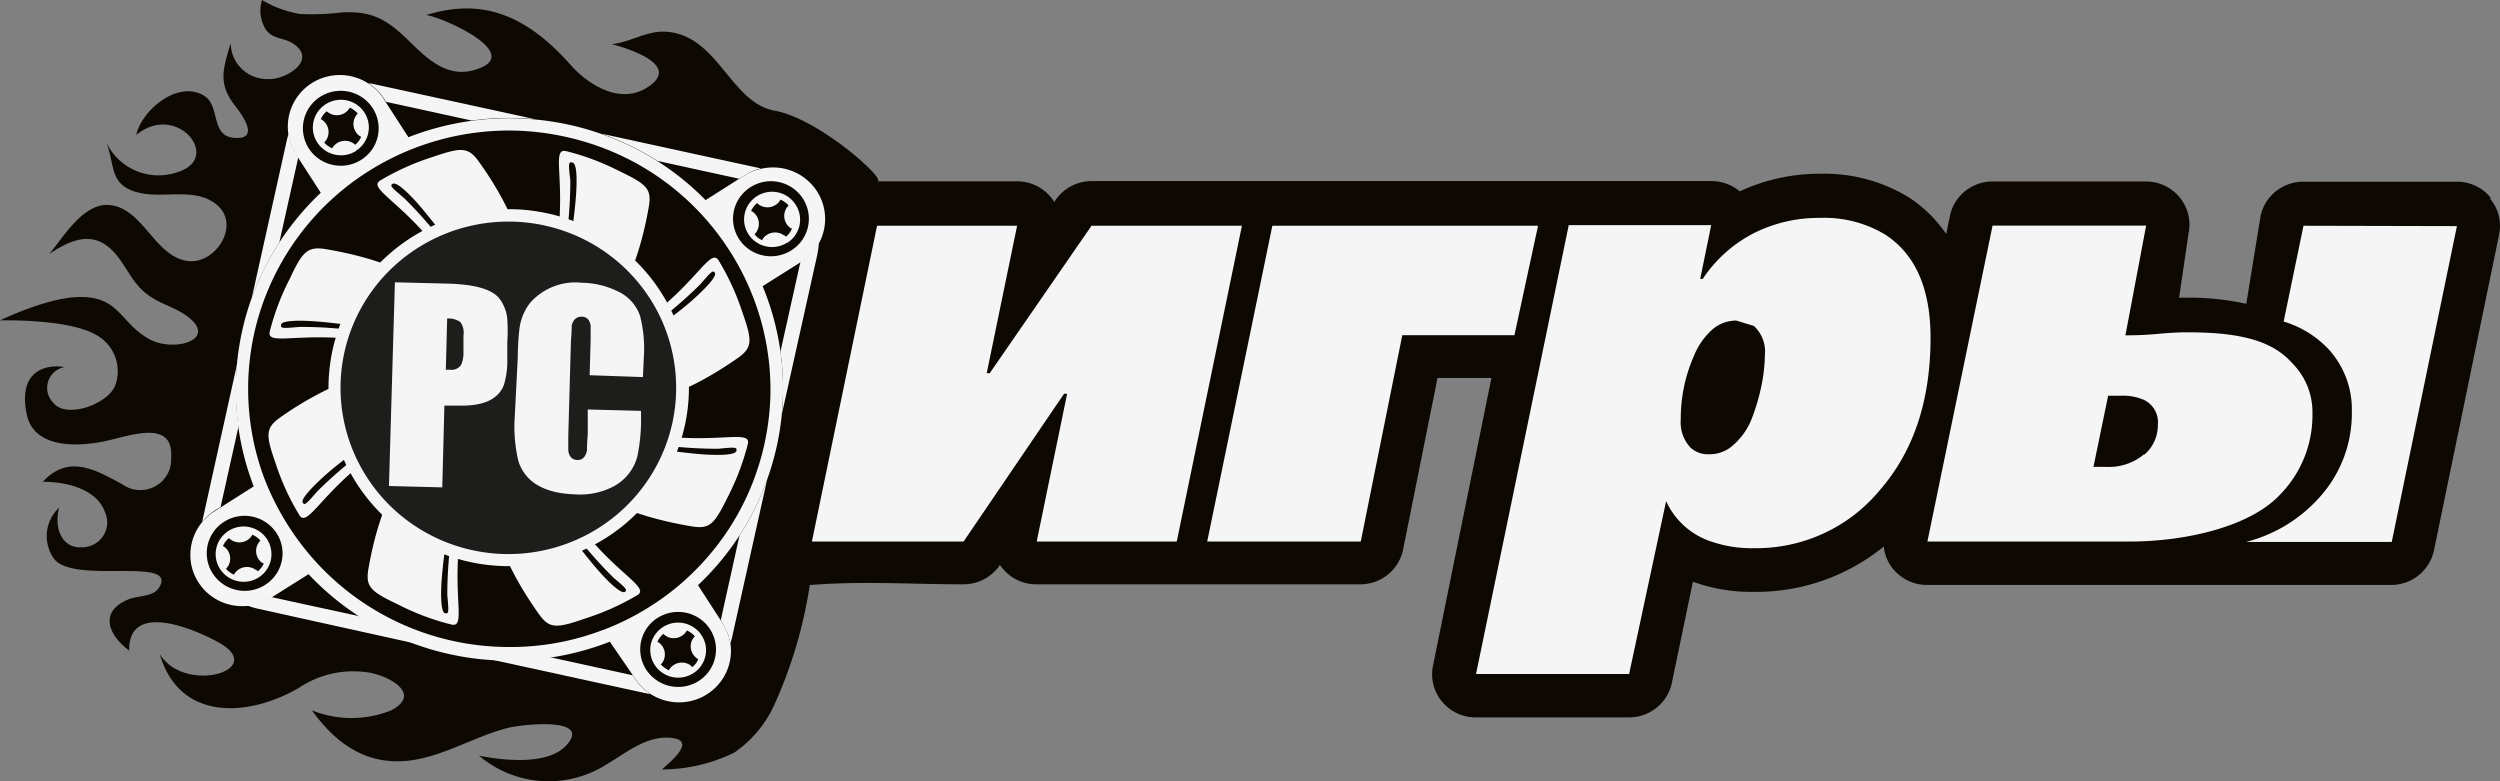 <svg width="96" height="30" fill="none" xmlns="http://www.w3.org/2000/svg"><rect width="100%" height="100%" fill="#808080" stroke="none"/><path d="M95.64 7.588a1.665 1.665 0 0 0-1.294-.61h-5.892a1.683 1.683 0 0 0-1.064.37c-.301.242-.508.58-.585.956l-.548 3.362a10.31 10.31 0 0 0-2.265-.236h-.315l.364-2.473a1.641 1.641 0 0 0-.344-1.38 1.67 1.67 0 0 0-1.295-.608h-5.888c-.385 0-.759.132-1.058.373a1.654 1.654 0 0 0-.58.952l-.141.692a5.178 5.178 0 0 0-1.421-1.398 6.233 6.233 0 0 0-3.395-.917 7.294 7.294 0 0 0-3.113.677 1.678 1.678 0 0 0-1.077-.394H41.933a1.686 1.686 0 0 0-1.401.73l-.049.072a1.665 1.665 0 0 0-1.426-.792H33.68c.432 0-2.197-2.401-3.933-2.714-1.736-.312-2.201-3.016-4.291-3.035-.684 0-1.29.413-1.964.48.698.188 2.696.817 1.358 1.667-1.038.658-2.25-.096-2.934-.865-1.513-1.7-3.191-2.66-5.543-1.92.79.143 3.88 1.57 1.784 2.127-1.028.269-1.79-.48-2.458-1.138C14.858.749 14.3.408 13.094.48a9.435 9.435 0 0 1-1.562.058A4.146 4.146 0 0 1 10.062 0a1.356 1.356 0 0 0 .156 1.148c.267.365.688.293 1.033.523.97.634-.282 1.398-.936 1.364a1.409 1.409 0 0 1-1.027-.386 1.383 1.383 0 0 1-.428-1.002c-.315 1.066-.485 1.576.175 2.426.31.393.945 1.306-.054 1.22-.897-.077-.524-1.22-1.125-1.605-1.018-.648-2.425.558-2.623 1.494C6.77 3.91 8.52 6.032 6.877 6.59a2.236 2.236 0 0 1-1.692-.047A2.204 2.204 0 0 1 4.02 5.326c.451.96.078 1.83 1.411 2.094.931.187 2.11-.226 2.91.456.94.812-.15 2.402-1.256 2.123-1.188-.269-1.64-2.041-2.91-2.127-.994-.068-1.75 1.253-2.284 1.882.97-.658 1.838-.912 2.624.091.393.505.616 1.076 1.15 1.465.533.39.896.418 1.454.783 1.314.913-.344 1.44-1.329.96-1.13-.58-1.168-1.613-2.604-1.647C1.94 11.353 0 12.304 0 12.304s2.575-.077 3.676.548a1.6 1.6 0 0 1 .742.84c.137.358.139.754.005 1.115-.286.715-1.877 1.292-2.381.657a.814.814 0 0 1 .431-1.368c-.606-.106-1.79.053-1.455 1.772.248 1.36 1.94 1.297 3.002 1.076.97-.207 2.667-.87 2.551.643a1.163 1.163 0 0 1-.617 1.09 1.193 1.193 0 0 1-1.26-.081c-1.033-.562-2.066-1.162-3.05-.096.883 0 2.066.26 2.39 1.172a.952.952 0 0 1-.455 1.244.977.977 0 0 1-.475.1c-.655.034-1.058-.648-.834-1.522a1.488 1.488 0 0 0-.175 1.988c.81.96 4.772-.134 4.01 1.086-.213.35-.814.307-1.144.437-1.135.442-.858 1.335 0 1.978-.039-1.92 2.536-.826 3.477-.288 1.819 1.042-1.343 1.979-2.303.423.751 2.588 3.394 2.425 5.334 1.301a3.758 3.758 0 0 1 2.769-.58c.805.167 1.94.83.78 1.44a4.086 4.086 0 0 1-3.04 0c.761 1.052 1.736 1.883 3.099 1.95 1.576.082 2.968-.917 4.447-1.282.485-.125 3.264-.442 2.211.686-.708.764-2.425.567-3.341.385a4.133 4.133 0 0 0 4.917.322c.728-.428 1.499-1.086 2.425-1.01.926.078.267.712-.32 1.216a6.32 6.32 0 0 0 2.784-.648 4.482 4.482 0 0 0 1.532-1.83 17.376 17.376 0 0 0 1.363-4.601c1.94-.163 3.952-.029 5.906-.029a1.686 1.686 0 0 0 1.387-.73v-.029c.033.053.07.103.112.149a1.665 1.665 0 0 0 1.294.61h12.444a1.688 1.688 0 0 0 1.057-.375c.299-.241.504-.577.582-.95l1.324-6.6h2.07L55.027 25.56a1.643 1.643 0 0 0 .344 1.379 1.671 1.671 0 0 0 1.296.609h5.892c.384 0 .757-.132 1.056-.373a1.66 1.66 0 0 0 .583-.948l.81-3.89a6.49 6.49 0 0 0 2.298.39 7.758 7.758 0 0 0 5.03-1.74c.032.318.159.618.363.865a1.68 1.68 0 0 0 1.295.61h17.831a1.679 1.679 0 0 0 1.639-1.325L95.966 9.01a1.628 1.628 0 0 0-.345-1.379" fill="#0D0802"/><path d="M47.69 8.669l-2.503 12.127h-5.378l1.169-5.677h-.117l-3.86 5.677h-5.824l2.502-12.127h5.378L37.89 14.33h.116l3.909-5.662h5.775zm11.371 0l-.907 4.202h-4.306l-1.595 7.925h-5.897l2.502-12.127h10.203zm15.072 4.298c0 2.408-.646 4.356-1.94 5.845a6.126 6.126 0 0 1-2.165 1.67 6.184 6.184 0 0 1-2.684.568 4.775 4.775 0 0 1-1.755-.298 2.898 2.898 0 0 1-1.61-1.508l-1.421 6.637H56.68l3.56-17.236h5.47l-.422 2.065h.097a5.235 5.235 0 0 1 1.974-1.763 5.563 5.563 0 0 1 2.54-.58 4.518 4.518 0 0 1 2.503.648c1.154.755 1.731 2.074 1.731 3.957v-.005zm-7.463-.658c-.32.002-.63.112-.878.312a2.67 2.67 0 0 0-.737 1.028 5.96 5.96 0 0 0-.514 2.454 1.428 1.428 0 0 0 .374 1.086.973.973 0 0 0 .703.254c.294.008.582-.082.82-.254.365-.284.648-.658.819-1.086a7.78 7.78 0 0 0 .364-1.205c.092-.41.142-.829.15-1.249a1.341 1.341 0 0 0-.422-1.133m20.654 1.412c-.796-.898-2.13-1.167-4.001-1.167-.14 0-.485 0-1.1.057-.617.058-1.02.058-1.286.058l.795-4.212h-5.897l-2.502 12.132h7.725c2.28 0 4.7-.6 5.82-1.806a4.348 4.348 0 0 0 1.241-3.084 2.662 2.662 0 0 0-.795-1.978zm-5.674 3.52a2.098 2.098 0 0 1-1.455.48h-.485l.563-2.732h.484c.305-.015.608.04.888.158a.953.953 0 0 1 .538.96 1.49 1.49 0 0 1-.523 1.148" fill="#F5F5F5"/><path d="M88.454 8.669l-.762 3.679a3.885 3.885 0 0 1 1.78 1.123c.563.65.862 1.484.839 2.34a4.806 4.806 0 0 1-1.31 3.361 5.646 5.646 0 0 1-2.749 1.638h5.591l2.503-12.127-5.892-.014zm-70.952 2.536a4.895 4.895 0 0 0-1.305-2.363c-1.154-1.263-2.032-1.667-1.58-1.921a9.593 9.593 0 0 1 1.968-.884c1.11-.38 1.382-.408 1.794.158.413.567 1.736 2.527 1.567 3.684-.17 1.158-.703.999-.703.999l-1.741.327zm3.229-.346a4.916 4.916 0 0 0 .762-2.589c.087-1.7-.248-2.598.257-2.464a9.556 9.556 0 0 1 2.012.754c1.053.505 1.27.678 1.154 1.37-.116.69-.577 3-1.518 3.697-.94.697-1.217.216-1.217.216l-1.45-.984zm2.546 2.012a4.99 4.99 0 0 0 2.386-1.292c1.276-1.143 1.683-2.012 1.94-1.566.372.617.673 1.273.897 1.955.383 1.095.412 1.369-.165 1.777-.577.408-2.55 1.72-3.714 1.551-1.164-.168-1.01-.7-1.01-.7l-.334-1.725zm.335 3.199a5.003 5.003 0 0 0 2.609.74c1.717.086 2.628-.246 2.492.254a9.543 9.543 0 0 1-.76 2.007c-.515 1.042-.685 1.259-1.383 1.143-.698-.115-3.03-.552-3.739-1.484-.708-.931-.213-1.2-.213-1.2l.994-1.46zm-2.037 2.507a4.895 4.895 0 0 0 1.305 2.362c1.154 1.264 2.032 1.672 1.58 1.922-.62.367-1.28.663-1.968.883-1.11.384-1.387.413-1.795-.158-.407-.572-1.736-2.526-1.57-3.679.164-1.153.707-1.004.707-1.004l1.741-.326zm-3.23.35a4.86 4.86 0 0 0-.761 2.584c-.087 1.7.247 2.603-.257 2.469a9.379 9.379 0 0 1-2.027-.76c-1.057-.503-1.27-.676-1.154-1.368.116-.692.577-2.997 1.518-3.698.94-.701 1.217-.211 1.217-.211l1.464.984zm-2.531-2.017a4.99 4.99 0 0 0-2.386 1.292c-1.275 1.143-1.683 2.012-1.94 1.566a9.3 9.3 0 0 1-.897-1.955c-.383-1.095-.412-1.369.16-1.777.572-.408 2.556-1.715 3.72-1.551 1.164.163 1.008.701 1.008.701l.335 1.724zm-.349-3.198a5 5 0 0 0-2.61-.745c-1.72-.082-2.628.245-2.492-.25a9.334 9.334 0 0 1 .762-2.007c.485-1.047.683-1.258 1.382-1.143.698.115 3.011.557 3.739 1.48.727.921.213 1.2.213 1.2l-.994 1.465z" fill="#F5F5F5"/><path d="M17.036 9.332a16.31 16.31 0 0 0-1.518-1.725c-.485-.413-.567-.48-.431-.552.135-.072.582.327 1.037.855a32.273 32.273 0 0 1 1.077 1.354l-.165.068zm4.704-.125c.107-.756.16-1.518.16-2.282-.077-.643-.077-.725.087-.682.165.044.18.64.126 1.336-.053.696-.203 1.71-.203 1.71l-.17-.082zm3.414 3.208a15.997 15.997 0 0 0 1.741-1.503c.417-.48.485-.558.558-.428.072.13-.33.562-.864 1.042-.533.48-1.372 1.057-1.372 1.057l-.063-.168zm.121 4.658c.763.107 1.533.16 2.304.159.65-.063.732-.067.698.086-.034.154-.645.178-1.343.125-.699-.053-1.717-.206-1.717-.206l.058-.164zm-3.235 3.381c.464.61.97 1.186 1.514 1.725.485.413.562.48.431.552-.13.072-.582-.331-1.037-.855-.456-.523-1.077-1.354-1.077-1.354l.17-.067zm-4.703.121a16.26 16.26 0 0 0-.16 2.28c.058.644.063.726-.088.692-.15-.033-.179-.638-.126-1.33.054-.691.204-1.714.204-1.714l.17.072zm-3.414-3.209a16.58 16.58 0 0 0-1.741 1.504c-.417.48-.485.557-.558.427-.073-.13.33-.567.863-1.047.534-.48 1.368-1.07 1.368-1.07l.068.186zm-.126-4.653a15.852 15.852 0 0 0-2.299-.159c-.65.058-.732.063-.703-.091.029-.154.65-.173 1.348-.12.698.053 1.726.201 1.726.201l-.072.169z" fill="#0D0802"/><path d="M23.277 20.651a6.97 6.97 0 0 1-7.69-.136 6.866 6.866 0 0 1-2.493-3.122 6.791 6.791 0 0 1-.32-3.968 6.836 6.836 0 0 1 1.96-3.475 6.944 6.944 0 0 1 3.58-1.81 6.982 6.982 0 0 1 3.992.466 6.902 6.902 0 0 1 3.056 2.584 6.798 6.798 0 0 1 .934 5.158 6.854 6.854 0 0 1-3.019 4.303z" fill="#F5F5F5"/><path d="M23.006 20.262a6.491 6.491 0 0 1-7.16-.127 6.394 6.394 0 0 1-2.322-2.907 6.326 6.326 0 0 1-.3-3.694 6.367 6.367 0 0 1 1.824-3.236A6.468 6.468 0 0 1 18.38 8.61a6.502 6.502 0 0 1 3.717.43 6.429 6.429 0 0 1 2.848 2.404 6.336 6.336 0 0 1 .872 4.806 6.388 6.388 0 0 1-2.811 4.011z" fill="#1D1D1B"/><path d="M30.73 10.086l-.76 3.414c.11.796.128 1.602.053 2.402l1.358-6.105c.033-.158.054-.318.063-.48-.163.3-.4.555-.689.74l-.024.029zm-3.054 13.735l.077.125c.154.24.254.507.296.788 0-.072.039-.144.053-.217l1.358-6.108a10.341 10.341 0 0 1-1.062 2.151l-.722 3.261zm-3.371 2.113l-3.292-.72c-.804.111-1.618.13-2.425.053l6.173 1.345c.072.017.145.03.218.038a1.99 1.99 0 0 1-.596-.59l-.078-.126zm4.074-19.071l.233-.14c.186-.12.393-.206.61-.254l-6.144-1.34c.763.268 1.492.62 2.173 1.052l3.128.682zm-16.925-.821l-.077-.125a1.91 1.91 0 0 1-.296-.788l-.058.216-1.358 6.11a10.67 10.67 0 0 1 1.062-2.147l.727-3.266zM8.472 19.465l.689-3.098a10.131 10.131 0 0 1-.054-2.4L7.76 20.05c.136-.173.3-.322.485-.442l.228-.144zM14.82 3.91l3.297.72a10.41 10.41 0 0 1 2.425-.053l-6.178-1.345a1.733 1.733 0 0 0-.218-.038c.239.152.442.354.596.59l.078.125zm-4.399 19.018c-.29.186-.624.292-.97.307.147.059.298.105.452.14l6.149 1.359a10.489 10.489 0 0 1-2.168-1.052l-3.463-.754z" fill="#F5F5F5"/><path d="M28.05 24.734a2.006 2.006 0 0 0-.297-.788l-.077-.125-.873-1.35a10.34 10.34 0 0 0 2.657-4.062 10.277 10.277 0 0 0-.175-7.42l1.456-.918h.024a1.963 1.963 0 0 0 .5-2.876 2.016 2.016 0 0 0-2.042-.712 1.877 1.877 0 0 0-.611.24l-.223.14-1.295.821a10.414 10.414 0 0 0-4.016-2.545 10.522 10.522 0 0 0-2.546-.552 10.429 10.429 0 0 0-2.424.052c-.83.114-1.645.325-2.425.63l-.873-1.35-.077-.125a1.995 1.995 0 0 0-1.049-.81 2.016 2.016 0 0 0-1.33.02 1.993 1.993 0 0 0-1.021.844 1.963 1.963 0 0 0 .034 2.078l.078.125.873 1.35a10.587 10.587 0 0 0-1.6 1.92c-.434.675-.79 1.395-1.063 2.148a10.427 10.427 0 0 0-.504 4.922c.109.782.307 1.55.592 2.287l-1.28.811-.224.144a1.974 1.974 0 0 0-.835 2.276c.136.416.408.777.773 1.024.366.247.804.367 1.245.34.346-.014.68-.12.97-.307l1.455-.917a10.542 10.542 0 0 0 4.176 2.717 10.63 10.63 0 0 0 7.395-.124l.887 1.292.083.125a2.016 2.016 0 0 0 2.378.79 1.993 1.993 0 0 0 1.022-.843 1.97 1.97 0 0 0 .261-1.292v.02zm-4.884-.548a9.968 9.968 0 0 1-3.957.653 10.038 10.038 0 0 1-6.92-3.093 10.299 10.299 0 0 1-2.134-3.362 9.827 9.827 0 0 1-.108-6.603 9.933 9.933 0 0 1 4.104-5.206 10.107 10.107 0 0 1 5.746-1.556c1.212.047 2.406.308 3.526.768A9.947 9.947 0 0 1 28 9.605c.34.525.63 1.082.863 1.662a9.802 9.802 0 0 1 .717 4.02 9.93 9.93 0 0 1-.775 3.487 9.837 9.837 0 0 1-2.265 3.28 9.727 9.727 0 0 1-1.576 1.234 9.884 9.884 0 0 1-1.79.898" fill="#F5F5F5"/><path d="M30.401 9.605a1.465 1.465 0 0 1-1.623-.019 1.443 1.443 0 0 1-.527-.657 1.427 1.427 0 0 1 .348-1.57 1.46 1.46 0 0 1 1.599-.274c.264.116.486.308.64.551a1.43 1.43 0 0 1-.437 1.97zM8.598 20.041a1.465 1.465 0 0 1 2.15.677 1.428 1.428 0 0 1-.347 1.57 1.46 1.46 0 0 1-1.6.274 1.45 1.45 0 0 1-.64-.552 1.429 1.429 0 0 1 .437-1.969zm16.226 5.687a1.431 1.431 0 0 1 .684-2.13 1.468 1.468 0 0 1 1.585.345 1.436 1.436 0 0 1 .276 1.583 1.444 1.444 0 0 1-.556.634 1.467 1.467 0 0 1-1.989-.432zM14.301 4.135a1.431 1.431 0 0 1-.017 1.609 1.468 1.468 0 0 1-2.25.178 1.436 1.436 0 0 1-.275-1.586c.118-.262.313-.482.559-.633a1.467 1.467 0 0 1 1.983.432z" fill="#0D0802"/><path d="M30.212 9.327a1.08 1.08 0 0 1-1.188-.038 1.052 1.052 0 0 1-.114-1.635 1.076 1.076 0 0 1 1.641.203 1.05 1.05 0 0 1-.324 1.47" fill="#F5F5F5"/><path d="M30.125 9.039l.058.048a.694.694 0 0 0 .13-.135.837.837 0 0 0 .098-.168l-.068-.038a.566.566 0 0 1-.116-.793l.053-.062a.724.724 0 0 0-.14-.13 1.128 1.128 0 0 0-.166-.096.573.573 0 0 1-.844.183l-.058-.048a.694.694 0 0 0-.13.134.842.842 0 0 0-.098.168l.068.038a.565.565 0 0 1 .117.793l-.054.062c.036.047.077.09.122.13.052.037.107.069.165.096l.043-.067a.573.573 0 0 1 .8-.115" fill="#0D0802"/><path d="M13.67 5.797a1.085 1.085 0 0 1-1.582-.509 1.057 1.057 0 0 1 .255-1.157 1.08 1.08 0 0 1 1.177-.21 1.057 1.057 0 0 1 .151 1.866" fill="#F5F5F5"/><path d="M13.578 5.509a.337.337 0 0 1 .064.052 1.21 1.21 0 0 0 .13-.139c.037-.053.07-.11.097-.168l-.067-.038a.566.566 0 0 1-.064-.855.843.843 0 0 0-.31-.226.308.308 0 0 1-.039.067.573.573 0 0 1-.78.12l-.063-.048a.862.862 0 0 0-.131.135.837.837 0 0 0-.097.168l.068.038a.566.566 0 0 1 .067.855.7.7 0 0 0 .136.13c.054.037.11.069.17.096a.304.304 0 0 1 .039-.067.573.573 0 0 1 .78-.12z" fill="#0D0802"/><path d="M9.932 22.174a1.08 1.08 0 0 1-1.577-.507 1.052 1.052 0 0 1 .256-1.152 1.075 1.075 0 0 1 1.173-.207 1.058 1.058 0 0 1 .148 1.866z" fill="#F5F5F5"/><path d="M9.84 21.886a.332.332 0 0 1 .063.053.9.9 0 0 0 .227-.303l-.067-.024a.566.566 0 0 1-.063-.855 1.205 1.205 0 0 0-.141-.13 1.183 1.183 0 0 0-.17-.096.306.306 0 0 1-.039.068.567.567 0 0 1-.599.211.57.57 0 0 1-.2-.096l-.064-.048a1.152 1.152 0 0 0-.13.134 1.16 1.16 0 0 0-.098.168l.068.039a.565.565 0 0 1 .053.835c.04.048.086.092.136.13.053.038.11.07.17.096a.305.305 0 0 1 .039-.067.573.573 0 0 1 .8-.115" fill="#0D0802"/><path d="M26.614 25.858a1.08 1.08 0 0 1-1.19-.03 1.064 1.064 0 0 1-.43-1.098 1.076 1.076 0 0 1 2.101.045 1.052 1.052 0 0 1-.481 1.083z" fill="#F5F5F5"/><path d="M26.526 25.564l.059.053a.94.94 0 0 0 .135-.139.782.782 0 0 0 .093-.163.485.485 0 0 1-.063-.044.56.56 0 0 1-.122-.777l.054-.058a.728.728 0 0 0-.141-.13.818.818 0 0 0-.165-.096.573.573 0 0 1-.844.183l-.058-.053a.727.727 0 0 0-.13.14.804.804 0 0 0-.098.162l.068.044a.566.566 0 0 1 .116.768l-.053.058a.9.9 0 0 0 .306.225l.043-.067a.579.579 0 0 1 .8-.115" fill="#0D0802"/><path d="M15.164 10.84l2.061.052c1.004.03 1.654.212 1.94.558a1.5 1.5 0 0 1 .315.802c.02.292.02.586 0 .878v.678c.008.324-.035.648-.126.96-.208.562-.785.831-1.736.807h-.553l-.082 3.14-2.047-.052.228-7.823zm2.008 1.383l-.053 1.974h.155a.44.44 0 0 0 .436-.192c.064-.153.094-.316.087-.48v-.64a.69.69 0 0 0-.116-.513.767.767 0 0 0-.524-.14m7.532 2.248l-2.047-.072.039-1.354v-.558c-.039-.22-.15-.33-.34-.336-.189-.005-.334.106-.388.346 0 .048 0 .25-.029.59l-.102 3.641v.577c.04.23.156.345.35.35.194.005.32-.12.368-.375 0-.052 0-.259.03-.605v-.96l2.046.053v.302c.005.484-.043.967-.14 1.441a1.832 1.832 0 0 1-.888 1.143c-.445.24-.95.352-1.455.322-1.237-.029-1.974-.48-2.226-1.278a5.665 5.665 0 0 1-.14-1.714l.116-2.281c.002-.361.023-.722.063-1.081a2.03 2.03 0 0 1 .397-.985 2.314 2.314 0 0 1 2.003-.788c.46.007.914.111 1.329.308a1.62 1.62 0 0 1 .902.96c.135.527.184 1.072.145 1.614l-.034.74z" fill="#F5F5F5"/></svg>